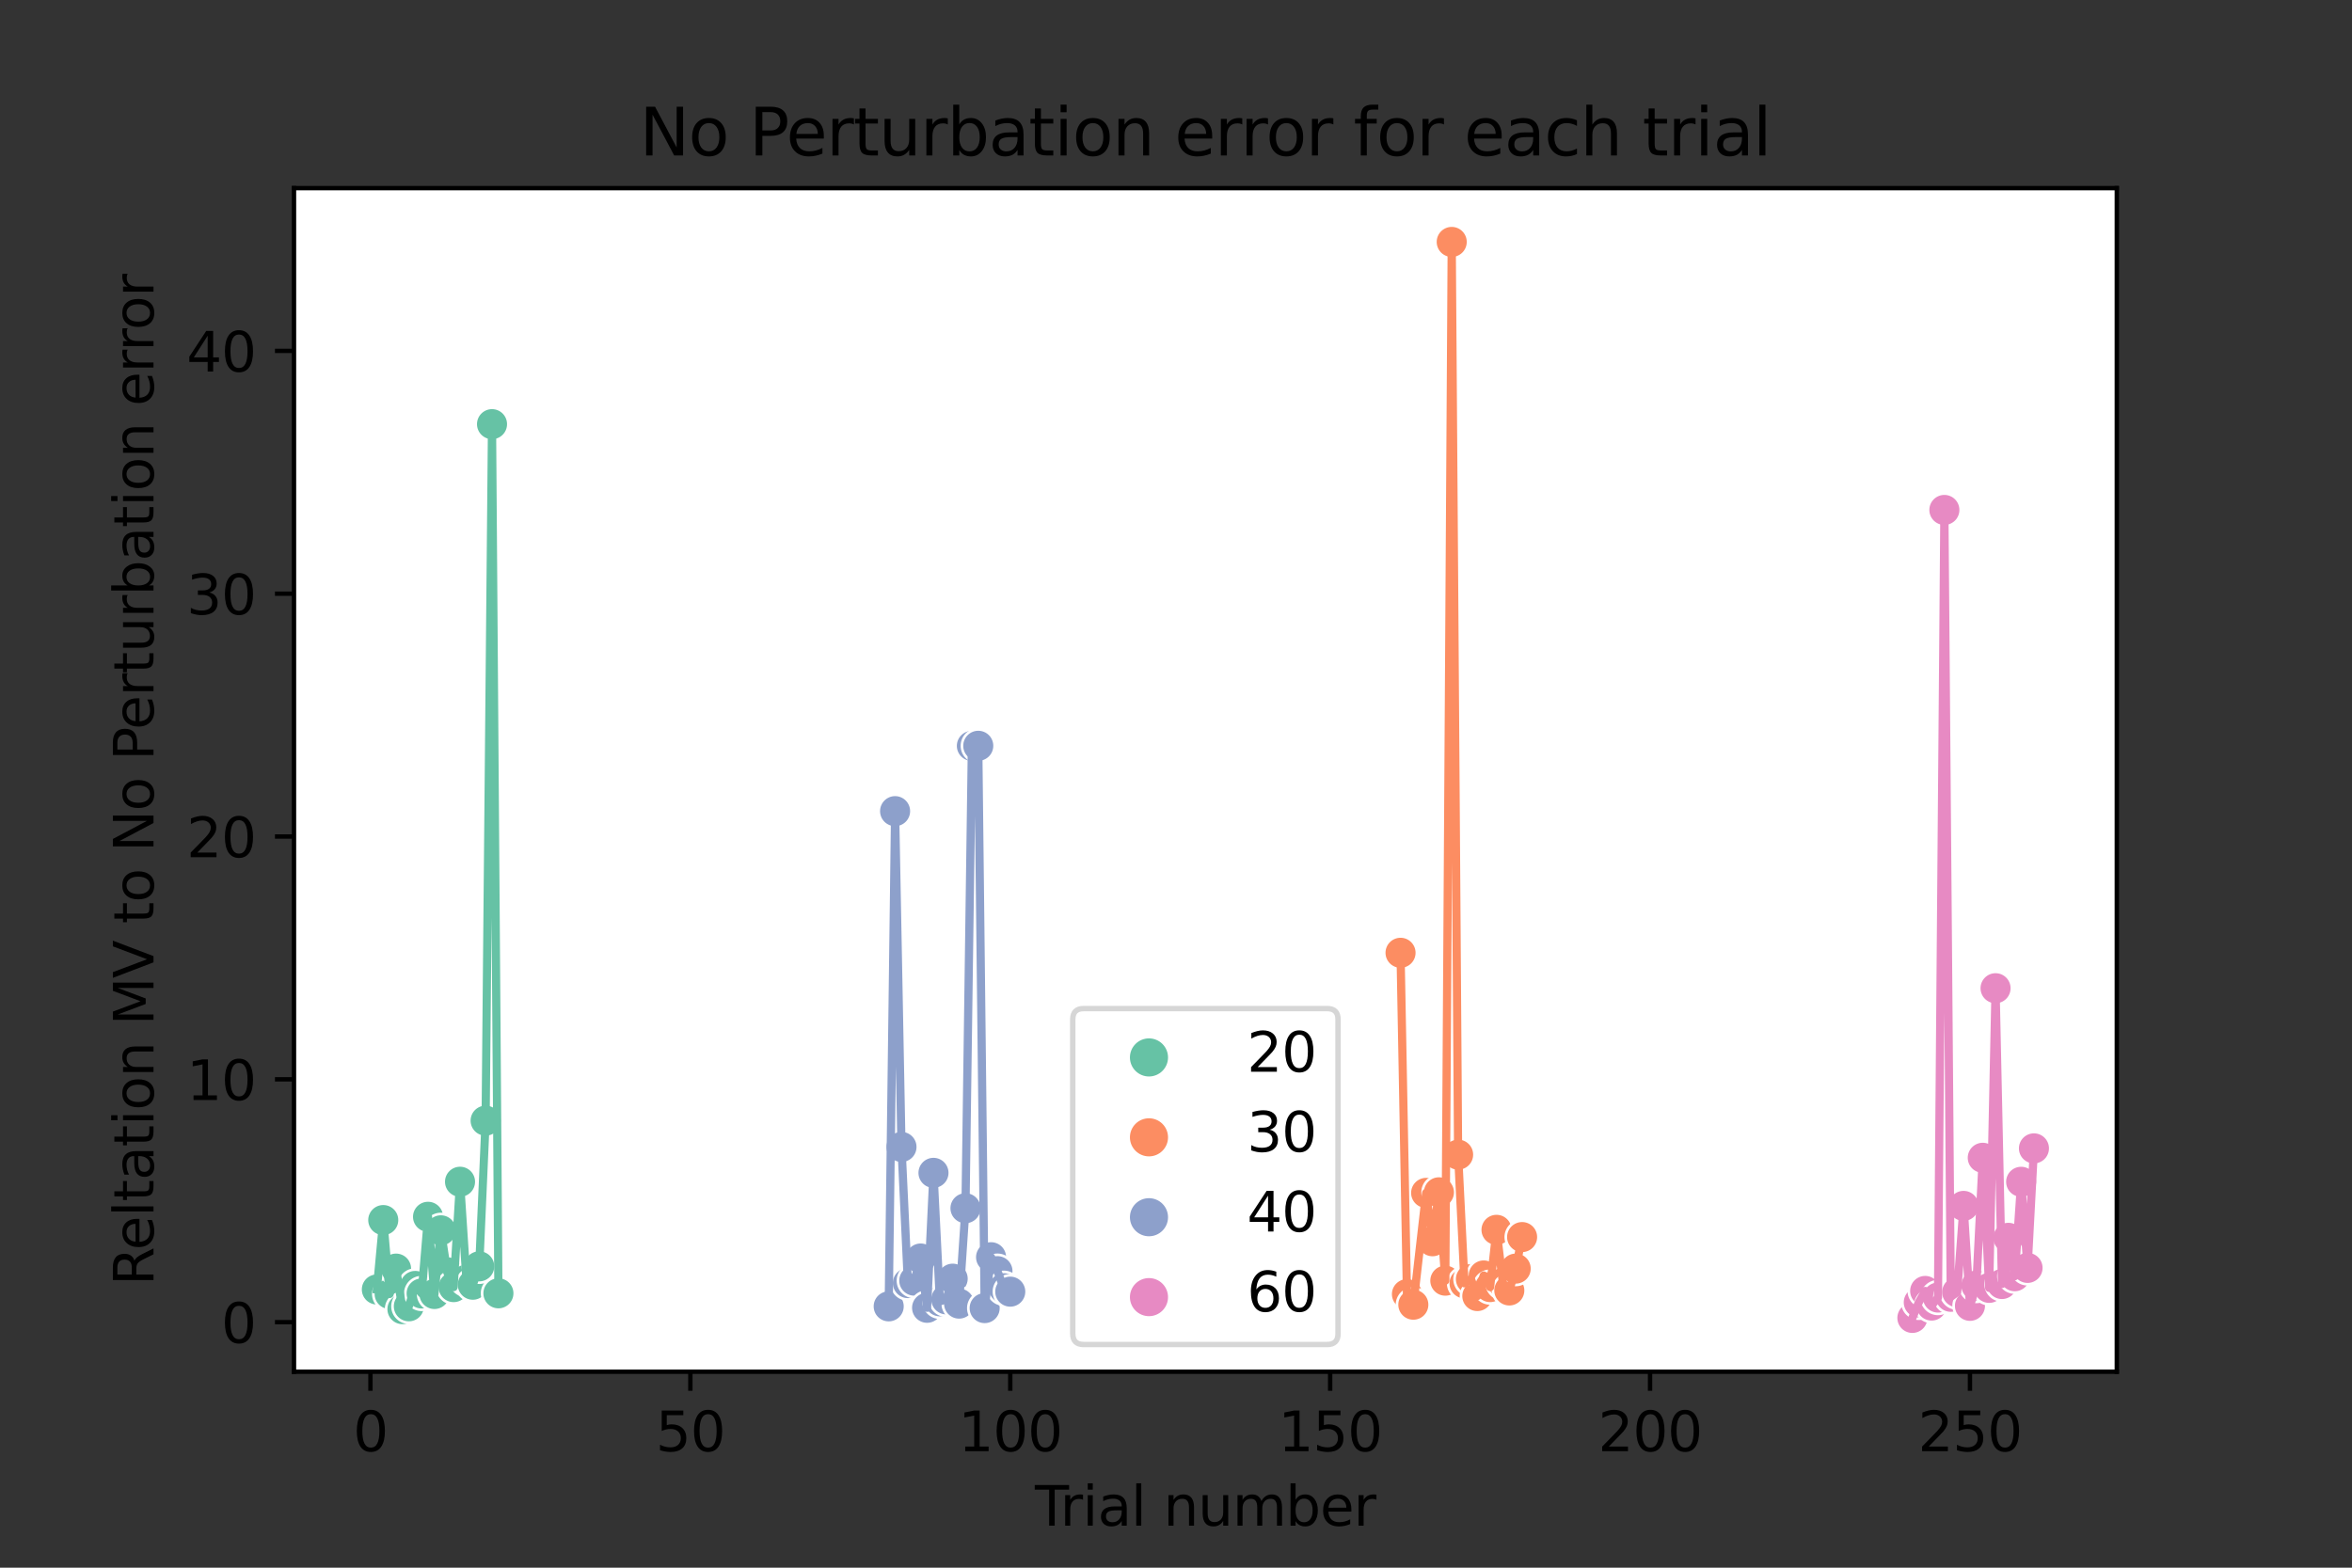 <?xml version="1.0" encoding="utf-8" standalone="no"?>
<!DOCTYPE svg PUBLIC "-//W3C//DTD SVG 1.1//EN"
  "http://www.w3.org/Graphics/SVG/1.1/DTD/svg11.dtd">
<svg xmlns:xlink="http://www.w3.org/1999/xlink" width="432pt" height="288pt" viewBox="0 0 432 288" xmlns="http://www.w3.org/2000/svg" version="1.1">
 <rect x="0" y="0" width="432" height="288" fill="#333333" stroke="none"/>
 <defs>
  <style type="text/css">*{stroke-linejoin: round; stroke-linecap: butt}</style>
 </defs>
 <g id="figure_1">
  <g id="patch_1">
   <path d="M 0 288 
L 432 288 
L 432 0 
L 0 0 
L 0 288 
z
" style="fill: none"/>
  </g>
  <g id="axes_1">
   <g id="patch_2">
    <path d="M 54 252 
L 388.8 252 
L 388.8 34.56 
L 54 34.56 
z
" style="fill: #ffffff"/>
   </g>
   <g id="PathCollection_1">
    <defs>
     <path id="C0_0_8c7f8f1b2d" d="M 0 3 
C 0.796 3 1.559 2.684 2.121 2.121 
C 2.684 1.559 3 0.796 3 -0 
C 3 -0.796 2.684 -1.559 2.121 -2.121 
C 1.559 -2.684 0.796 -3 0 -3 
C -0.796 -3 -1.559 -2.684 -2.121 -2.121 
C -2.684 -1.559 -3 -0.796 -3 0 
C -3 0.796 -2.684 1.559 -2.121 2.121 
C -1.559 2.684 -0.796 3 0 3 
z
"/>
    </defs>
    <g clip-path="url(#p24e9562b35)">
     <use xlink:href="#C0_0_8c7f8f1b2d" x="69.218" y="236.889" style="fill: #66c2a5; stroke: #ffffff; stroke-width: 0.48"/>
    </g>
    <g clip-path="url(#p24e9562b35)">
     <use xlink:href="#C0_0_8c7f8f1b2d" x="70.393" y="224.138" style="fill: #66c2a5; stroke: #ffffff; stroke-width: 0.48"/>
    </g>
    <g clip-path="url(#p24e9562b35)">
     <use xlink:href="#C0_0_8c7f8f1b2d" x="71.568" y="237.718" style="fill: #66c2a5; stroke: #ffffff; stroke-width: 0.48"/>
    </g>
    <g clip-path="url(#p24e9562b35)">
     <use xlink:href="#C0_0_8c7f8f1b2d" x="72.744" y="233.057" style="fill: #66c2a5; stroke: #ffffff; stroke-width: 0.48"/>
    </g>
    <g clip-path="url(#p24e9562b35)">
     <use xlink:href="#C0_0_8c7f8f1b2d" x="73.919" y="240.502" style="fill: #66c2a5; stroke: #ffffff; stroke-width: 0.48"/>
    </g>
    <g clip-path="url(#p24e9562b35)">
     <use xlink:href="#C0_0_8c7f8f1b2d" x="75.094" y="239.982" style="fill: #66c2a5; stroke: #ffffff; stroke-width: 0.48"/>
    </g>
    <g clip-path="url(#p24e9562b35)">
     <use xlink:href="#C0_0_8c7f8f1b2d" x="76.269" y="236.238" style="fill: #66c2a5; stroke: #ffffff; stroke-width: 0.48"/>
    </g>
    <g clip-path="url(#p24e9562b35)">
     <use xlink:href="#C0_0_8c7f8f1b2d" x="77.444" y="237.623" style="fill: #66c2a5; stroke: #ffffff; stroke-width: 0.48"/>
    </g>
    <g clip-path="url(#p24e9562b35)">
     <use xlink:href="#C0_0_8c7f8f1b2d" x="78.619" y="223.537" style="fill: #66c2a5; stroke: #ffffff; stroke-width: 0.48"/>
    </g>
    <g clip-path="url(#p24e9562b35)">
     <use xlink:href="#C0_0_8c7f8f1b2d" x="79.795" y="237.721" style="fill: #66c2a5; stroke: #ffffff; stroke-width: 0.48"/>
    </g>
    <g clip-path="url(#p24e9562b35)">
     <use xlink:href="#C0_0_8c7f8f1b2d" x="80.97" y="226.022" style="fill: #66c2a5; stroke: #ffffff; stroke-width: 0.48"/>
    </g>
    <g clip-path="url(#p24e9562b35)">
     <use xlink:href="#C0_0_8c7f8f1b2d" x="82.145" y="233.738" style="fill: #66c2a5; stroke: #ffffff; stroke-width: 0.48"/>
    </g>
    <g clip-path="url(#p24e9562b35)">
     <use xlink:href="#C0_0_8c7f8f1b2d" x="83.32" y="236.457" style="fill: #66c2a5; stroke: #ffffff; stroke-width: 0.48"/>
    </g>
    <g clip-path="url(#p24e9562b35)">
     <use xlink:href="#C0_0_8c7f8f1b2d" x="84.495" y="217.099" style="fill: #66c2a5; stroke: #ffffff; stroke-width: 0.48"/>
    </g>
    <g clip-path="url(#p24e9562b35)">
     <use xlink:href="#C0_0_8c7f8f1b2d" x="85.67" y="235.084" style="fill: #66c2a5; stroke: #ffffff; stroke-width: 0.48"/>
    </g>
    <g clip-path="url(#p24e9562b35)">
     <use xlink:href="#C0_0_8c7f8f1b2d" x="86.845" y="236.018" style="fill: #66c2a5; stroke: #ffffff; stroke-width: 0.48"/>
    </g>
    <g clip-path="url(#p24e9562b35)">
     <use xlink:href="#C0_0_8c7f8f1b2d" x="88.021" y="232.64" style="fill: #66c2a5; stroke: #ffffff; stroke-width: 0.48"/>
    </g>
    <g clip-path="url(#p24e9562b35)">
     <use xlink:href="#C0_0_8c7f8f1b2d" x="89.196" y="205.875" style="fill: #66c2a5; stroke: #ffffff; stroke-width: 0.48"/>
    </g>
    <g clip-path="url(#p24e9562b35)">
     <use xlink:href="#C0_0_8c7f8f1b2d" x="90.371" y="77.922" style="fill: #66c2a5; stroke: #ffffff; stroke-width: 0.48"/>
    </g>
    <g clip-path="url(#p24e9562b35)">
     <use xlink:href="#C0_0_8c7f8f1b2d" x="91.546" y="237.596" style="fill: #66c2a5; stroke: #ffffff; stroke-width: 0.48"/>
    </g>
    <g clip-path="url(#p24e9562b35)">
     <use xlink:href="#C0_0_8c7f8f1b2d" x="163.23" y="239.991" style="fill: #8da0cb; stroke: #ffffff; stroke-width: 0.48"/>
    </g>
    <g clip-path="url(#p24e9562b35)">
     <use xlink:href="#C0_0_8c7f8f1b2d" x="164.405" y="149.017" style="fill: #8da0cb; stroke: #ffffff; stroke-width: 0.48"/>
    </g>
    <g clip-path="url(#p24e9562b35)">
     <use xlink:href="#C0_0_8c7f8f1b2d" x="165.58" y="210.704" style="fill: #8da0cb; stroke: #ffffff; stroke-width: 0.48"/>
    </g>
    <g clip-path="url(#p24e9562b35)">
     <use xlink:href="#C0_0_8c7f8f1b2d" x="166.756" y="235.718" style="fill: #8da0cb; stroke: #ffffff; stroke-width: 0.48"/>
    </g>
    <g clip-path="url(#p24e9562b35)">
     <use xlink:href="#C0_0_8c7f8f1b2d" x="167.931" y="235.268" style="fill: #8da0cb; stroke: #ffffff; stroke-width: 0.48"/>
    </g>
    <g clip-path="url(#p24e9562b35)">
     <use xlink:href="#C0_0_8c7f8f1b2d" x="169.106" y="231.199" style="fill: #8da0cb; stroke: #ffffff; stroke-width: 0.48"/>
    </g>
    <g clip-path="url(#p24e9562b35)">
     <use xlink:href="#C0_0_8c7f8f1b2d" x="170.281" y="240.255" style="fill: #8da0cb; stroke: #ffffff; stroke-width: 0.48"/>
    </g>
    <g clip-path="url(#p24e9562b35)">
     <use xlink:href="#C0_0_8c7f8f1b2d" x="171.456" y="215.464" style="fill: #8da0cb; stroke: #ffffff; stroke-width: 0.48"/>
    </g>
    <g clip-path="url(#p24e9562b35)">
     <use xlink:href="#C0_0_8c7f8f1b2d" x="172.631" y="239.072" style="fill: #8da0cb; stroke: #ffffff; stroke-width: 0.48"/>
    </g>
    <g clip-path="url(#p24e9562b35)">
     <use xlink:href="#C0_0_8c7f8f1b2d" x="173.806" y="238.706" style="fill: #8da0cb; stroke: #ffffff; stroke-width: 0.48"/>
    </g>
    <g clip-path="url(#p24e9562b35)">
     <use xlink:href="#C0_0_8c7f8f1b2d" x="174.982" y="234.905" style="fill: #8da0cb; stroke: #ffffff; stroke-width: 0.48"/>
    </g>
    <g clip-path="url(#p24e9562b35)">
     <use xlink:href="#C0_0_8c7f8f1b2d" x="176.157" y="239.488" style="fill: #8da0cb; stroke: #ffffff; stroke-width: 0.48"/>
    </g>
    <g clip-path="url(#p24e9562b35)">
     <use xlink:href="#C0_0_8c7f8f1b2d" x="177.332" y="221.962" style="fill: #8da0cb; stroke: #ffffff; stroke-width: 0.48"/>
    </g>
    <g clip-path="url(#p24e9562b35)">
     <use xlink:href="#C0_0_8c7f8f1b2d" x="178.507" y="137.025" style="fill: #8da0cb; stroke: #ffffff; stroke-width: 0.48"/>
    </g>
    <g clip-path="url(#p24e9562b35)">
     <use xlink:href="#C0_0_8c7f8f1b2d" x="179.682" y="137.009" style="fill: #8da0cb; stroke: #ffffff; stroke-width: 0.48"/>
    </g>
    <g clip-path="url(#p24e9562b35)">
     <use xlink:href="#C0_0_8c7f8f1b2d" x="180.857" y="240.311" style="fill: #8da0cb; stroke: #ffffff; stroke-width: 0.48"/>
    </g>
    <g clip-path="url(#p24e9562b35)">
     <use xlink:href="#C0_0_8c7f8f1b2d" x="182.033" y="230.965" style="fill: #8da0cb; stroke: #ffffff; stroke-width: 0.48"/>
    </g>
    <g clip-path="url(#p24e9562b35)">
     <use xlink:href="#C0_0_8c7f8f1b2d" x="183.208" y="233.526" style="fill: #8da0cb; stroke: #ffffff; stroke-width: 0.48"/>
    </g>
    <g clip-path="url(#p24e9562b35)">
     <use xlink:href="#C0_0_8c7f8f1b2d" x="184.383" y="236.664" style="fill: #8da0cb; stroke: #ffffff; stroke-width: 0.48"/>
    </g>
    <g clip-path="url(#p24e9562b35)">
     <use xlink:href="#C0_0_8c7f8f1b2d" x="185.558" y="237.29" style="fill: #8da0cb; stroke: #ffffff; stroke-width: 0.48"/>
    </g>
    <g clip-path="url(#p24e9562b35)">
     <use xlink:href="#C0_0_8c7f8f1b2d" x="257.242" y="175.037" style="fill: #fc8d62; stroke: #ffffff; stroke-width: 0.48"/>
    </g>
    <g clip-path="url(#p24e9562b35)">
     <use xlink:href="#C0_0_8c7f8f1b2d" x="258.417" y="237.748" style="fill: #fc8d62; stroke: #ffffff; stroke-width: 0.48"/>
    </g>
    <g clip-path="url(#p24e9562b35)">
     <use xlink:href="#C0_0_8c7f8f1b2d" x="259.592" y="239.688" style="fill: #fc8d62; stroke: #ffffff; stroke-width: 0.48"/>
    </g>
    <g clip-path="url(#p24e9562b35)">
     <use xlink:href="#C0_0_8c7f8f1b2d" x="261.943" y="219.146" style="fill: #fc8d62; stroke: #ffffff; stroke-width: 0.48"/>
    </g>
    <g clip-path="url(#p24e9562b35)">
     <use xlink:href="#C0_0_8c7f8f1b2d" x="263.118" y="228.029" style="fill: #fc8d62; stroke: #ffffff; stroke-width: 0.48"/>
    </g>
    <g clip-path="url(#p24e9562b35)">
     <use xlink:href="#C0_0_8c7f8f1b2d" x="264.293" y="219.04" style="fill: #fc8d62; stroke: #ffffff; stroke-width: 0.48"/>
    </g>
    <g clip-path="url(#p24e9562b35)">
     <use xlink:href="#C0_0_8c7f8f1b2d" x="265.468" y="235.273" style="fill: #fc8d62; stroke: #ffffff; stroke-width: 0.48"/>
    </g>
    <g clip-path="url(#p24e9562b35)">
     <use xlink:href="#C0_0_8c7f8f1b2d" x="266.643" y="44.444" style="fill: #fc8d62; stroke: #ffffff; stroke-width: 0.48"/>
    </g>
    <g clip-path="url(#p24e9562b35)">
     <use xlink:href="#C0_0_8c7f8f1b2d" x="267.818" y="212.121" style="fill: #fc8d62; stroke: #ffffff; stroke-width: 0.48"/>
    </g>
    <g clip-path="url(#p24e9562b35)">
     <use xlink:href="#C0_0_8c7f8f1b2d" x="268.994" y="235.764" style="fill: #fc8d62; stroke: #ffffff; stroke-width: 0.48"/>
    </g>
    <g clip-path="url(#p24e9562b35)">
     <use xlink:href="#C0_0_8c7f8f1b2d" x="270.169" y="234.987" style="fill: #fc8d62; stroke: #ffffff; stroke-width: 0.48"/>
    </g>
    <g clip-path="url(#p24e9562b35)">
     <use xlink:href="#C0_0_8c7f8f1b2d" x="271.344" y="238.099" style="fill: #fc8d62; stroke: #ffffff; stroke-width: 0.48"/>
    </g>
    <g clip-path="url(#p24e9562b35)">
     <use xlink:href="#C0_0_8c7f8f1b2d" x="272.519" y="234.316" style="fill: #fc8d62; stroke: #ffffff; stroke-width: 0.48"/>
    </g>
    <g clip-path="url(#p24e9562b35)">
     <use xlink:href="#C0_0_8c7f8f1b2d" x="273.694" y="236.452" style="fill: #fc8d62; stroke: #ffffff; stroke-width: 0.48"/>
    </g>
    <g clip-path="url(#p24e9562b35)">
     <use xlink:href="#C0_0_8c7f8f1b2d" x="274.869" y="225.933" style="fill: #fc8d62; stroke: #ffffff; stroke-width: 0.48"/>
    </g>
    <g clip-path="url(#p24e9562b35)">
     <use xlink:href="#C0_0_8c7f8f1b2d" x="276.044" y="235.692" style="fill: #fc8d62; stroke: #ffffff; stroke-width: 0.48"/>
    </g>
    <g clip-path="url(#p24e9562b35)">
     <use xlink:href="#C0_0_8c7f8f1b2d" x="277.22" y="237.072" style="fill: #fc8d62; stroke: #ffffff; stroke-width: 0.48"/>
    </g>
    <g clip-path="url(#p24e9562b35)">
     <use xlink:href="#C0_0_8c7f8f1b2d" x="278.395" y="233.058" style="fill: #fc8d62; stroke: #ffffff; stroke-width: 0.48"/>
    </g>
    <g clip-path="url(#p24e9562b35)">
     <use xlink:href="#C0_0_8c7f8f1b2d" x="279.57" y="227.262" style="fill: #fc8d62; stroke: #ffffff; stroke-width: 0.48"/>
    </g>
    <g clip-path="url(#p24e9562b35)">
     <use xlink:href="#C0_0_8c7f8f1b2d" x="351.254" y="242.116" style="fill: #e78ac3; stroke: #ffffff; stroke-width: 0.48"/>
    </g>
    <g clip-path="url(#p24e9562b35)">
     <use xlink:href="#C0_0_8c7f8f1b2d" x="352.429" y="239.261" style="fill: #e78ac3; stroke: #ffffff; stroke-width: 0.48"/>
    </g>
    <g clip-path="url(#p24e9562b35)">
     <use xlink:href="#C0_0_8c7f8f1b2d" x="353.604" y="237.159" style="fill: #e78ac3; stroke: #ffffff; stroke-width: 0.48"/>
    </g>
    <g clip-path="url(#p24e9562b35)">
     <use xlink:href="#C0_0_8c7f8f1b2d" x="354.779" y="239.847" style="fill: #e78ac3; stroke: #ffffff; stroke-width: 0.48"/>
    </g>
    <g clip-path="url(#p24e9562b35)">
     <use xlink:href="#C0_0_8c7f8f1b2d" x="355.955" y="238.375" style="fill: #e78ac3; stroke: #ffffff; stroke-width: 0.48"/>
    </g>
    <g clip-path="url(#p24e9562b35)">
     <use xlink:href="#C0_0_8c7f8f1b2d" x="357.13" y="93.681" style="fill: #e78ac3; stroke: #ffffff; stroke-width: 0.48"/>
    </g>
    <g clip-path="url(#p24e9562b35)">
     <use xlink:href="#C0_0_8c7f8f1b2d" x="358.305" y="238.237" style="fill: #e78ac3; stroke: #ffffff; stroke-width: 0.48"/>
    </g>
    <g clip-path="url(#p24e9562b35)">
     <use xlink:href="#C0_0_8c7f8f1b2d" x="359.48" y="237.391" style="fill: #e78ac3; stroke: #ffffff; stroke-width: 0.48"/>
    </g>
    <g clip-path="url(#p24e9562b35)">
     <use xlink:href="#C0_0_8c7f8f1b2d" x="360.655" y="221.535" style="fill: #e78ac3; stroke: #ffffff; stroke-width: 0.48"/>
    </g>
    <g clip-path="url(#p24e9562b35)">
     <use xlink:href="#C0_0_8c7f8f1b2d" x="361.83" y="239.896" style="fill: #e78ac3; stroke: #ffffff; stroke-width: 0.48"/>
    </g>
    <g clip-path="url(#p24e9562b35)">
     <use xlink:href="#C0_0_8c7f8f1b2d" x="363.005" y="236.172" style="fill: #e78ac3; stroke: #ffffff; stroke-width: 0.48"/>
    </g>
    <g clip-path="url(#p24e9562b35)">
     <use xlink:href="#C0_0_8c7f8f1b2d" x="364.181" y="212.697" style="fill: #e78ac3; stroke: #ffffff; stroke-width: 0.48"/>
    </g>
    <g clip-path="url(#p24e9562b35)">
     <use xlink:href="#C0_0_8c7f8f1b2d" x="365.356" y="236.596" style="fill: #e78ac3; stroke: #ffffff; stroke-width: 0.48"/>
    </g>
    <g clip-path="url(#p24e9562b35)">
     <use xlink:href="#C0_0_8c7f8f1b2d" x="366.531" y="181.547" style="fill: #e78ac3; stroke: #ffffff; stroke-width: 0.48"/>
    </g>
    <g clip-path="url(#p24e9562b35)">
     <use xlink:href="#C0_0_8c7f8f1b2d" x="367.706" y="235.889" style="fill: #e78ac3; stroke: #ffffff; stroke-width: 0.48"/>
    </g>
    <g clip-path="url(#p24e9562b35)">
     <use xlink:href="#C0_0_8c7f8f1b2d" x="368.881" y="227.401" style="fill: #e78ac3; stroke: #ffffff; stroke-width: 0.48"/>
    </g>
    <g clip-path="url(#p24e9562b35)">
     <use xlink:href="#C0_0_8c7f8f1b2d" x="370.056" y="234.457" style="fill: #e78ac3; stroke: #ffffff; stroke-width: 0.48"/>
    </g>
    <g clip-path="url(#p24e9562b35)">
     <use xlink:href="#C0_0_8c7f8f1b2d" x="371.232" y="217.107" style="fill: #e78ac3; stroke: #ffffff; stroke-width: 0.48"/>
    </g>
    <g clip-path="url(#p24e9562b35)">
     <use xlink:href="#C0_0_8c7f8f1b2d" x="372.407" y="232.926" style="fill: #e78ac3; stroke: #ffffff; stroke-width: 0.48"/>
    </g>
    <g clip-path="url(#p24e9562b35)">
     <use xlink:href="#C0_0_8c7f8f1b2d" x="373.582" y="210.967" style="fill: #e78ac3; stroke: #ffffff; stroke-width: 0.48"/>
    </g>
   </g>
   <g id="PathCollection_2"/>
   <g id="PathCollection_3"/>
   <g id="PathCollection_4"/>
   <g id="PathCollection_5"/>
   <g id="matplotlib.axis_1">
    <g id="xtick_1">
     <g id="line2d_1">
      <defs>
       <path id="m05e54ea1a6" d="M 0 0 
L 0 3.5 
" style="stroke: #000000; stroke-width: 0.8"/>
      </defs>
      <g>
       <use xlink:href="#m05e54ea1a6" x="68.043" y="252" style="stroke: #000000; stroke-width: 0.8"/>
      </g>
     </g>
     <g id="text_1">
      <!-- 0 -->
      <g transform="translate(64.862 266.598)scale(0.1 -0.1)">
       <defs>
        <path id="DejaVuSans-30" d="M 2034 4250 
Q 1547 4250 1301 3770 
Q 1056 3291 1056 2328 
Q 1056 1369 1301 889 
Q 1547 409 2034 409 
Q 2525 409 2770 889 
Q 3016 1369 3016 2328 
Q 3016 3291 2770 3770 
Q 2525 4250 2034 4250 
z
M 2034 4750 
Q 2819 4750 3233 4129 
Q 3647 3509 3647 2328 
Q 3647 1150 3233 529 
Q 2819 -91 2034 -91 
Q 1250 -91 836 529 
Q 422 1150 422 2328 
Q 422 3509 836 4129 
Q 1250 4750 2034 4750 
z
" transform="scale(0.016)"/>
       </defs>
       <use xlink:href="#DejaVuSans-30"/>
      </g>
     </g>
    </g>
    <g id="xtick_2">
     <g id="line2d_2">
      <g>
       <use xlink:href="#m05e54ea1a6" x="126.8" y="252" style="stroke: #000000; stroke-width: 0.8"/>
      </g>
     </g>
     <g id="text_2">
      <!-- 50 -->
      <g transform="translate(120.438 266.598)scale(0.1 -0.1)">
       <defs>
        <path id="DejaVuSans-35" d="M 691 4666 
L 3169 4666 
L 3169 4134 
L 1269 4134 
L 1269 2991 
Q 1406 3038 1543 3061 
Q 1681 3084 1819 3084 
Q 2600 3084 3056 2656 
Q 3513 2228 3513 1497 
Q 3513 744 3044 326 
Q 2575 -91 1722 -91 
Q 1428 -91 1123 -41 
Q 819 9 494 109 
L 494 744 
Q 775 591 1075 516 
Q 1375 441 1709 441 
Q 2250 441 2565 725 
Q 2881 1009 2881 1497 
Q 2881 1984 2565 2268 
Q 2250 2553 1709 2553 
Q 1456 2553 1204 2497 
Q 953 2441 691 2322 
L 691 4666 
z
" transform="scale(0.016)"/>
       </defs>
       <use xlink:href="#DejaVuSans-35"/>
       <use xlink:href="#DejaVuSans-30" x="63.623"/>
      </g>
     </g>
    </g>
    <g id="xtick_3">
     <g id="line2d_3">
      <g>
       <use xlink:href="#m05e54ea1a6" x="185.558" y="252" style="stroke: #000000; stroke-width: 0.8"/>
      </g>
     </g>
     <g id="text_3">
      <!-- 100 -->
      <g transform="translate(176.014 266.598)scale(0.1 -0.1)">
       <defs>
        <path id="DejaVuSans-31" d="M 794 531 
L 1825 531 
L 1825 4091 
L 703 3866 
L 703 4441 
L 1819 4666 
L 2450 4666 
L 2450 531 
L 3481 531 
L 3481 0 
L 794 0 
L 794 531 
z
" transform="scale(0.016)"/>
       </defs>
       <use xlink:href="#DejaVuSans-31"/>
       <use xlink:href="#DejaVuSans-30" x="63.623"/>
       <use xlink:href="#DejaVuSans-30" x="127.246"/>
      </g>
     </g>
    </g>
    <g id="xtick_4">
     <g id="line2d_4">
      <g>
       <use xlink:href="#m05e54ea1a6" x="244.315" y="252" style="stroke: #000000; stroke-width: 0.8"/>
      </g>
     </g>
     <g id="text_4">
      <!-- 150 -->
      <g transform="translate(234.772 266.598)scale(0.1 -0.1)">
       <use xlink:href="#DejaVuSans-31"/>
       <use xlink:href="#DejaVuSans-35" x="63.623"/>
       <use xlink:href="#DejaVuSans-30" x="127.246"/>
      </g>
     </g>
    </g>
    <g id="xtick_5">
     <g id="line2d_5">
      <g>
       <use xlink:href="#m05e54ea1a6" x="303.073" y="252" style="stroke: #000000; stroke-width: 0.8"/>
      </g>
     </g>
     <g id="text_5">
      <!-- 200 -->
      <g transform="translate(293.529 266.598)scale(0.1 -0.1)">
       <defs>
        <path id="DejaVuSans-32" d="M 1228 531 
L 3431 531 
L 3431 0 
L 469 0 
L 469 531 
Q 828 903 1448 1529 
Q 2069 2156 2228 2338 
Q 2531 2678 2651 2914 
Q 2772 3150 2772 3378 
Q 2772 3750 2511 3984 
Q 2250 4219 1831 4219 
Q 1534 4219 1204 4116 
Q 875 4013 500 3803 
L 500 4441 
Q 881 4594 1212 4672 
Q 1544 4750 1819 4750 
Q 2544 4750 2975 4387 
Q 3406 4025 3406 3419 
Q 3406 3131 3298 2873 
Q 3191 2616 2906 2266 
Q 2828 2175 2409 1742 
Q 1991 1309 1228 531 
z
" transform="scale(0.016)"/>
       </defs>
       <use xlink:href="#DejaVuSans-32"/>
       <use xlink:href="#DejaVuSans-30" x="63.623"/>
       <use xlink:href="#DejaVuSans-30" x="127.246"/>
      </g>
     </g>
    </g>
    <g id="xtick_6">
     <g id="line2d_6">
      <g>
       <use xlink:href="#m05e54ea1a6" x="361.83" y="252" style="stroke: #000000; stroke-width: 0.8"/>
      </g>
     </g>
     <g id="text_6">
      <!-- 250 -->
      <g transform="translate(352.287 266.598)scale(0.1 -0.1)">
       <use xlink:href="#DejaVuSans-32"/>
       <use xlink:href="#DejaVuSans-35" x="63.623"/>
       <use xlink:href="#DejaVuSans-30" x="127.246"/>
      </g>
     </g>
    </g>
    <g id="text_7">
     <!-- Trial number -->
     <g transform="translate(190.083 280.277)scale(0.1 -0.1)">
      <defs>
       <path id="DejaVuSans-54" d="M -19 4666 
L 3928 4666 
L 3928 4134 
L 2272 4134 
L 2272 0 
L 1638 0 
L 1638 4134 
L -19 4134 
L -19 4666 
z
" transform="scale(0.016)"/>
       <path id="DejaVuSans-72" d="M 2631 2963 
Q 2534 3019 2420 3045 
Q 2306 3072 2169 3072 
Q 1681 3072 1420 2755 
Q 1159 2438 1159 1844 
L 1159 0 
L 581 0 
L 581 3500 
L 1159 3500 
L 1159 2956 
Q 1341 3275 1631 3429 
Q 1922 3584 2338 3584 
Q 2397 3584 2469 3576 
Q 2541 3569 2628 3553 
L 2631 2963 
z
" transform="scale(0.016)"/>
       <path id="DejaVuSans-69" d="M 603 3500 
L 1178 3500 
L 1178 0 
L 603 0 
L 603 3500 
z
M 603 4863 
L 1178 4863 
L 1178 4134 
L 603 4134 
L 603 4863 
z
" transform="scale(0.016)"/>
       <path id="DejaVuSans-61" d="M 2194 1759 
Q 1497 1759 1228 1600 
Q 959 1441 959 1056 
Q 959 750 1161 570 
Q 1363 391 1709 391 
Q 2188 391 2477 730 
Q 2766 1069 2766 1631 
L 2766 1759 
L 2194 1759 
z
M 3341 1997 
L 3341 0 
L 2766 0 
L 2766 531 
Q 2569 213 2275 61 
Q 1981 -91 1556 -91 
Q 1019 -91 701 211 
Q 384 513 384 1019 
Q 384 1609 779 1909 
Q 1175 2209 1959 2209 
L 2766 2209 
L 2766 2266 
Q 2766 2663 2505 2880 
Q 2244 3097 1772 3097 
Q 1472 3097 1187 3025 
Q 903 2953 641 2809 
L 641 3341 
Q 956 3463 1253 3523 
Q 1550 3584 1831 3584 
Q 2591 3584 2966 3190 
Q 3341 2797 3341 1997 
z
" transform="scale(0.016)"/>
       <path id="DejaVuSans-6c" d="M 603 4863 
L 1178 4863 
L 1178 0 
L 603 0 
L 603 4863 
z
" transform="scale(0.016)"/>
       <path id="DejaVuSans-20" transform="scale(0.016)"/>
       <path id="DejaVuSans-6e" d="M 3513 2113 
L 3513 0 
L 2938 0 
L 2938 2094 
Q 2938 2591 2744 2837 
Q 2550 3084 2163 3084 
Q 1697 3084 1428 2787 
Q 1159 2491 1159 1978 
L 1159 0 
L 581 0 
L 581 3500 
L 1159 3500 
L 1159 2956 
Q 1366 3272 1645 3428 
Q 1925 3584 2291 3584 
Q 2894 3584 3203 3211 
Q 3513 2838 3513 2113 
z
" transform="scale(0.016)"/>
       <path id="DejaVuSans-75" d="M 544 1381 
L 544 3500 
L 1119 3500 
L 1119 1403 
Q 1119 906 1312 657 
Q 1506 409 1894 409 
Q 2359 409 2629 706 
Q 2900 1003 2900 1516 
L 2900 3500 
L 3475 3500 
L 3475 0 
L 2900 0 
L 2900 538 
Q 2691 219 2414 64 
Q 2138 -91 1772 -91 
Q 1169 -91 856 284 
Q 544 659 544 1381 
z
M 1991 3584 
L 1991 3584 
z
" transform="scale(0.016)"/>
       <path id="DejaVuSans-6d" d="M 3328 2828 
Q 3544 3216 3844 3400 
Q 4144 3584 4550 3584 
Q 5097 3584 5394 3201 
Q 5691 2819 5691 2113 
L 5691 0 
L 5113 0 
L 5113 2094 
Q 5113 2597 4934 2840 
Q 4756 3084 4391 3084 
Q 3944 3084 3684 2787 
Q 3425 2491 3425 1978 
L 3425 0 
L 2847 0 
L 2847 2094 
Q 2847 2600 2669 2842 
Q 2491 3084 2119 3084 
Q 1678 3084 1418 2786 
Q 1159 2488 1159 1978 
L 1159 0 
L 581 0 
L 581 3500 
L 1159 3500 
L 1159 2956 
Q 1356 3278 1631 3431 
Q 1906 3584 2284 3584 
Q 2666 3584 2933 3390 
Q 3200 3197 3328 2828 
z
" transform="scale(0.016)"/>
       <path id="DejaVuSans-62" d="M 3116 1747 
Q 3116 2381 2855 2742 
Q 2594 3103 2138 3103 
Q 1681 3103 1420 2742 
Q 1159 2381 1159 1747 
Q 1159 1113 1420 752 
Q 1681 391 2138 391 
Q 2594 391 2855 752 
Q 3116 1113 3116 1747 
z
M 1159 2969 
Q 1341 3281 1617 3432 
Q 1894 3584 2278 3584 
Q 2916 3584 3314 3078 
Q 3713 2572 3713 1747 
Q 3713 922 3314 415 
Q 2916 -91 2278 -91 
Q 1894 -91 1617 61 
Q 1341 213 1159 525 
L 1159 0 
L 581 0 
L 581 4863 
L 1159 4863 
L 1159 2969 
z
" transform="scale(0.016)"/>
       <path id="DejaVuSans-65" d="M 3597 1894 
L 3597 1613 
L 953 1613 
Q 991 1019 1311 708 
Q 1631 397 2203 397 
Q 2534 397 2845 478 
Q 3156 559 3463 722 
L 3463 178 
Q 3153 47 2828 -22 
Q 2503 -91 2169 -91 
Q 1331 -91 842 396 
Q 353 884 353 1716 
Q 353 2575 817 3079 
Q 1281 3584 2069 3584 
Q 2775 3584 3186 3129 
Q 3597 2675 3597 1894 
z
M 3022 2063 
Q 3016 2534 2758 2815 
Q 2500 3097 2075 3097 
Q 1594 3097 1305 2825 
Q 1016 2553 972 2059 
L 3022 2063 
z
" transform="scale(0.016)"/>
      </defs>
      <use xlink:href="#DejaVuSans-54"/>
      <use xlink:href="#DejaVuSans-72" x="46.334"/>
      <use xlink:href="#DejaVuSans-69" x="87.447"/>
      <use xlink:href="#DejaVuSans-61" x="115.23"/>
      <use xlink:href="#DejaVuSans-6c" x="176.51"/>
      <use xlink:href="#DejaVuSans-20" x="204.293"/>
      <use xlink:href="#DejaVuSans-6e" x="236.08"/>
      <use xlink:href="#DejaVuSans-75" x="299.459"/>
      <use xlink:href="#DejaVuSans-6d" x="362.838"/>
      <use xlink:href="#DejaVuSans-62" x="460.25"/>
      <use xlink:href="#DejaVuSans-65" x="523.727"/>
      <use xlink:href="#DejaVuSans-72" x="585.25"/>
     </g>
    </g>
   </g>
   <g id="matplotlib.axis_2">
    <g id="ytick_1">
     <g id="line2d_7">
      <defs>
       <path id="m600102591f" d="M 0 0 
L -3.5 0 
" style="stroke: #000000; stroke-width: 0.8"/>
      </defs>
      <g>
       <use xlink:href="#m600102591f" x="54" y="242.893" style="stroke: #000000; stroke-width: 0.8"/>
      </g>
     </g>
     <g id="text_8">
      <!-- 0 -->
      <g transform="translate(40.638 246.692)scale(0.1 -0.1)">
       <use xlink:href="#DejaVuSans-30"/>
      </g>
     </g>
    </g>
    <g id="ytick_2">
     <g id="line2d_8">
      <g>
       <use xlink:href="#m600102591f" x="54" y="198.284" style="stroke: #000000; stroke-width: 0.8"/>
      </g>
     </g>
     <g id="text_9">
      <!-- 10 -->
      <g transform="translate(34.275 202.083)scale(0.1 -0.1)">
       <use xlink:href="#DejaVuSans-31"/>
       <use xlink:href="#DejaVuSans-30" x="63.623"/>
      </g>
     </g>
    </g>
    <g id="ytick_3">
     <g id="line2d_9">
      <g>
       <use xlink:href="#m600102591f" x="54" y="153.675" style="stroke: #000000; stroke-width: 0.8"/>
      </g>
     </g>
     <g id="text_10">
      <!-- 20 -->
      <g transform="translate(34.275 157.475)scale(0.1 -0.1)">
       <use xlink:href="#DejaVuSans-32"/>
       <use xlink:href="#DejaVuSans-30" x="63.623"/>
      </g>
     </g>
    </g>
    <g id="ytick_4">
     <g id="line2d_10">
      <g>
       <use xlink:href="#m600102591f" x="54" y="109.067" style="stroke: #000000; stroke-width: 0.8"/>
      </g>
     </g>
     <g id="text_11">
      <!-- 30 -->
      <g transform="translate(34.275 112.866)scale(0.1 -0.1)">
       <defs>
        <path id="DejaVuSans-33" d="M 2597 2516 
Q 3050 2419 3304 2112 
Q 3559 1806 3559 1356 
Q 3559 666 3084 287 
Q 2609 -91 1734 -91 
Q 1441 -91 1130 -33 
Q 819 25 488 141 
L 488 750 
Q 750 597 1062 519 
Q 1375 441 1716 441 
Q 2309 441 2620 675 
Q 2931 909 2931 1356 
Q 2931 1769 2642 2001 
Q 2353 2234 1838 2234 
L 1294 2234 
L 1294 2753 
L 1863 2753 
Q 2328 2753 2575 2939 
Q 2822 3125 2822 3475 
Q 2822 3834 2567 4026 
Q 2313 4219 1838 4219 
Q 1578 4219 1281 4162 
Q 984 4106 628 3988 
L 628 4550 
Q 988 4650 1302 4700 
Q 1616 4750 1894 4750 
Q 2613 4750 3031 4423 
Q 3450 4097 3450 3541 
Q 3450 3153 3228 2886 
Q 3006 2619 2597 2516 
z
" transform="scale(0.016)"/>
       </defs>
       <use xlink:href="#DejaVuSans-33"/>
       <use xlink:href="#DejaVuSans-30" x="63.623"/>
      </g>
     </g>
    </g>
    <g id="ytick_5">
     <g id="line2d_11">
      <g>
       <use xlink:href="#m600102591f" x="54" y="64.458" style="stroke: #000000; stroke-width: 0.8"/>
      </g>
     </g>
     <g id="text_12">
      <!-- 40 -->
      <g transform="translate(34.275 68.258)scale(0.1 -0.1)">
       <defs>
        <path id="DejaVuSans-34" d="M 2419 4116 
L 825 1625 
L 2419 1625 
L 2419 4116 
z
M 2253 4666 
L 3047 4666 
L 3047 1625 
L 3713 1625 
L 3713 1100 
L 3047 1100 
L 3047 0 
L 2419 0 
L 2419 1100 
L 313 1100 
L 313 1709 
L 2253 4666 
z
" transform="scale(0.016)"/>
       </defs>
       <use xlink:href="#DejaVuSans-34"/>
       <use xlink:href="#DejaVuSans-30" x="63.623"/>
      </g>
     </g>
    </g>
    <g id="text_13">
     <!-- Reltation MV to No Perturbation error -->
     <g transform="translate(28.195 236.164)rotate(-90)scale(0.1 -0.1)">
      <defs>
       <path id="DejaVuSans-52" d="M 2841 2188 
Q 3044 2119 3236 1894 
Q 3428 1669 3622 1275 
L 4263 0 
L 3584 0 
L 2988 1197 
Q 2756 1666 2539 1819 
Q 2322 1972 1947 1972 
L 1259 1972 
L 1259 0 
L 628 0 
L 628 4666 
L 2053 4666 
Q 2853 4666 3247 4331 
Q 3641 3997 3641 3322 
Q 3641 2881 3436 2590 
Q 3231 2300 2841 2188 
z
M 1259 4147 
L 1259 2491 
L 2053 2491 
Q 2509 2491 2742 2702 
Q 2975 2913 2975 3322 
Q 2975 3731 2742 3939 
Q 2509 4147 2053 4147 
L 1259 4147 
z
" transform="scale(0.016)"/>
       <path id="DejaVuSans-74" d="M 1172 4494 
L 1172 3500 
L 2356 3500 
L 2356 3053 
L 1172 3053 
L 1172 1153 
Q 1172 725 1289 603 
Q 1406 481 1766 481 
L 2356 481 
L 2356 0 
L 1766 0 
Q 1100 0 847 248 
Q 594 497 594 1153 
L 594 3053 
L 172 3053 
L 172 3500 
L 594 3500 
L 594 4494 
L 1172 4494 
z
" transform="scale(0.016)"/>
       <path id="DejaVuSans-6f" d="M 1959 3097 
Q 1497 3097 1228 2736 
Q 959 2375 959 1747 
Q 959 1119 1226 758 
Q 1494 397 1959 397 
Q 2419 397 2687 759 
Q 2956 1122 2956 1747 
Q 2956 2369 2687 2733 
Q 2419 3097 1959 3097 
z
M 1959 3584 
Q 2709 3584 3137 3096 
Q 3566 2609 3566 1747 
Q 3566 888 3137 398 
Q 2709 -91 1959 -91 
Q 1206 -91 779 398 
Q 353 888 353 1747 
Q 353 2609 779 3096 
Q 1206 3584 1959 3584 
z
" transform="scale(0.016)"/>
       <path id="DejaVuSans-4d" d="M 628 4666 
L 1569 4666 
L 2759 1491 
L 3956 4666 
L 4897 4666 
L 4897 0 
L 4281 0 
L 4281 4097 
L 3078 897 
L 2444 897 
L 1241 4097 
L 1241 0 
L 628 0 
L 628 4666 
z
" transform="scale(0.016)"/>
       <path id="DejaVuSans-56" d="M 1831 0 
L 50 4666 
L 709 4666 
L 2188 738 
L 3669 4666 
L 4325 4666 
L 2547 0 
L 1831 0 
z
" transform="scale(0.016)"/>
       <path id="DejaVuSans-4e" d="M 628 4666 
L 1478 4666 
L 3547 763 
L 3547 4666 
L 4159 4666 
L 4159 0 
L 3309 0 
L 1241 3903 
L 1241 0 
L 628 0 
L 628 4666 
z
" transform="scale(0.016)"/>
       <path id="DejaVuSans-50" d="M 1259 4147 
L 1259 2394 
L 2053 2394 
Q 2494 2394 2734 2622 
Q 2975 2850 2975 3272 
Q 2975 3691 2734 3919 
Q 2494 4147 2053 4147 
L 1259 4147 
z
M 628 4666 
L 2053 4666 
Q 2838 4666 3239 4311 
Q 3641 3956 3641 3272 
Q 3641 2581 3239 2228 
Q 2838 1875 2053 1875 
L 1259 1875 
L 1259 0 
L 628 0 
L 628 4666 
z
" transform="scale(0.016)"/>
      </defs>
      <use xlink:href="#DejaVuSans-52"/>
      <use xlink:href="#DejaVuSans-65" x="64.982"/>
      <use xlink:href="#DejaVuSans-6c" x="126.506"/>
      <use xlink:href="#DejaVuSans-74" x="154.289"/>
      <use xlink:href="#DejaVuSans-61" x="193.498"/>
      <use xlink:href="#DejaVuSans-74" x="254.777"/>
      <use xlink:href="#DejaVuSans-69" x="293.986"/>
      <use xlink:href="#DejaVuSans-6f" x="321.77"/>
      <use xlink:href="#DejaVuSans-6e" x="382.951"/>
      <use xlink:href="#DejaVuSans-20" x="446.33"/>
      <use xlink:href="#DejaVuSans-4d" x="478.117"/>
      <use xlink:href="#DejaVuSans-56" x="564.396"/>
      <use xlink:href="#DejaVuSans-20" x="632.805"/>
      <use xlink:href="#DejaVuSans-74" x="664.592"/>
      <use xlink:href="#DejaVuSans-6f" x="703.801"/>
      <use xlink:href="#DejaVuSans-20" x="764.982"/>
      <use xlink:href="#DejaVuSans-4e" x="796.77"/>
      <use xlink:href="#DejaVuSans-6f" x="871.574"/>
      <use xlink:href="#DejaVuSans-20" x="932.756"/>
      <use xlink:href="#DejaVuSans-50" x="964.543"/>
      <use xlink:href="#DejaVuSans-65" x="1021.221"/>
      <use xlink:href="#DejaVuSans-72" x="1082.744"/>
      <use xlink:href="#DejaVuSans-74" x="1123.857"/>
      <use xlink:href="#DejaVuSans-75" x="1163.066"/>
      <use xlink:href="#DejaVuSans-72" x="1226.445"/>
      <use xlink:href="#DejaVuSans-62" x="1267.559"/>
      <use xlink:href="#DejaVuSans-61" x="1331.035"/>
      <use xlink:href="#DejaVuSans-74" x="1392.314"/>
      <use xlink:href="#DejaVuSans-69" x="1431.523"/>
      <use xlink:href="#DejaVuSans-6f" x="1459.307"/>
      <use xlink:href="#DejaVuSans-6e" x="1520.488"/>
      <use xlink:href="#DejaVuSans-20" x="1583.867"/>
      <use xlink:href="#DejaVuSans-65" x="1615.654"/>
      <use xlink:href="#DejaVuSans-72" x="1677.178"/>
      <use xlink:href="#DejaVuSans-72" x="1716.541"/>
      <use xlink:href="#DejaVuSans-6f" x="1755.404"/>
      <use xlink:href="#DejaVuSans-72" x="1816.586"/>
     </g>
    </g>
   </g>
   <g id="line2d_12">
    <path d="M 69.218 236.889 
L 70.393 224.138 
L 71.568 237.718 
L 72.744 233.057 
L 73.919 240.502 
L 75.094 239.982 
L 76.269 236.238 
L 77.444 237.623 
L 78.619 223.537 
L 79.795 237.721 
L 80.97 226.022 
L 82.145 233.738 
L 83.32 236.457 
L 84.495 217.099 
L 85.67 235.084 
L 86.845 236.018 
L 88.021 232.64 
L 89.196 205.875 
L 90.371 77.922 
L 91.546 237.596 
" clip-path="url(#p24e9562b35)" style="fill: none; stroke: #66c2a5; stroke-width: 1.5; stroke-linecap: square"/>
   </g>
   <g id="line2d_13">
    <path d="M 257.242 175.037 
L 258.417 237.748 
L 259.592 239.688 
L 261.943 219.146 
L 263.118 228.029 
L 264.293 219.04 
L 265.468 235.273 
L 266.643 44.444 
L 267.818 212.121 
L 268.994 235.764 
L 270.169 234.987 
L 271.344 238.099 
L 272.519 234.316 
L 273.694 236.452 
L 274.869 225.933 
L 276.044 235.692 
L 277.22 237.072 
L 278.395 233.058 
L 279.57 227.262 
" clip-path="url(#p24e9562b35)" style="fill: none; stroke: #fc8d62; stroke-width: 1.5; stroke-linecap: square"/>
   </g>
   <g id="line2d_14">
    <path d="M 163.23 239.991 
L 164.405 149.017 
L 165.58 210.704 
L 166.756 235.718 
L 167.931 235.268 
L 169.106 231.199 
L 170.281 240.255 
L 171.456 215.464 
L 172.631 239.072 
L 173.806 238.706 
L 174.982 234.905 
L 176.157 239.488 
L 177.332 221.962 
L 178.507 137.025 
L 179.682 137.009 
L 180.857 240.311 
L 182.033 230.965 
L 183.208 233.526 
L 184.383 236.664 
L 185.558 237.29 
" clip-path="url(#p24e9562b35)" style="fill: none; stroke: #8da0cb; stroke-width: 1.5; stroke-linecap: square"/>
   </g>
   <g id="line2d_15">
    <path d="M 351.254 242.116 
L 352.429 239.261 
L 353.604 237.159 
L 354.779 239.847 
L 355.955 238.375 
L 357.13 93.681 
L 358.305 238.237 
L 359.48 237.391 
L 360.655 221.535 
L 361.83 239.896 
L 363.005 236.172 
L 364.181 212.697 
L 365.356 236.596 
L 366.531 181.547 
L 367.706 235.889 
L 368.881 227.401 
L 370.056 234.457 
L 371.232 217.107 
L 372.407 232.926 
L 373.582 210.967 
" clip-path="url(#p24e9562b35)" style="fill: none; stroke: #e78ac3; stroke-width: 1.5; stroke-linecap: square"/>
   </g>
   <g id="line2d_16"/>
   <g id="line2d_17"/>
   <g id="line2d_18"/>
   <g id="line2d_19"/>
   <g id="patch_3">
    <path d="M 54 252 
L 54 34.56 
" style="fill: none; stroke: #000000; stroke-width: 0.8; stroke-linejoin: miter; stroke-linecap: square"/>
   </g>
   <g id="patch_4">
    <path d="M 388.8 252 
L 388.8 34.56 
" style="fill: none; stroke: #000000; stroke-width: 0.8; stroke-linejoin: miter; stroke-linecap: square"/>
   </g>
   <g id="patch_5">
    <path d="M 54 252 
L 388.8 252 
" style="fill: none; stroke: #000000; stroke-width: 0.8; stroke-linejoin: miter; stroke-linecap: square"/>
   </g>
   <g id="patch_6">
    <path d="M 54 34.56 
L 388.8 34.56 
" style="fill: none; stroke: #000000; stroke-width: 0.8; stroke-linejoin: miter; stroke-linecap: square"/>
   </g>
   <g id="text_14">
    <!-- No Perturbation error for each trial -->
    <g transform="translate(117.474 28.56)scale(0.12 -0.12)">
     <defs>
      <path id="DejaVuSans-66" d="M 2375 4863 
L 2375 4384 
L 1825 4384 
Q 1516 4384 1395 4259 
Q 1275 4134 1275 3809 
L 1275 3500 
L 2222 3500 
L 2222 3053 
L 1275 3053 
L 1275 0 
L 697 0 
L 697 3053 
L 147 3053 
L 147 3500 
L 697 3500 
L 697 3744 
Q 697 4328 969 4595 
Q 1241 4863 1831 4863 
L 2375 4863 
z
" transform="scale(0.016)"/>
      <path id="DejaVuSans-63" d="M 3122 3366 
L 3122 2828 
Q 2878 2963 2633 3030 
Q 2388 3097 2138 3097 
Q 1578 3097 1268 2742 
Q 959 2388 959 1747 
Q 959 1106 1268 751 
Q 1578 397 2138 397 
Q 2388 397 2633 464 
Q 2878 531 3122 666 
L 3122 134 
Q 2881 22 2623 -34 
Q 2366 -91 2075 -91 
Q 1284 -91 818 406 
Q 353 903 353 1747 
Q 353 2603 823 3093 
Q 1294 3584 2113 3584 
Q 2378 3584 2631 3529 
Q 2884 3475 3122 3366 
z
" transform="scale(0.016)"/>
      <path id="DejaVuSans-68" d="M 3513 2113 
L 3513 0 
L 2938 0 
L 2938 2094 
Q 2938 2591 2744 2837 
Q 2550 3084 2163 3084 
Q 1697 3084 1428 2787 
Q 1159 2491 1159 1978 
L 1159 0 
L 581 0 
L 581 4863 
L 1159 4863 
L 1159 2956 
Q 1366 3272 1645 3428 
Q 1925 3584 2291 3584 
Q 2894 3584 3203 3211 
Q 3513 2838 3513 2113 
z
" transform="scale(0.016)"/>
     </defs>
     <use xlink:href="#DejaVuSans-4e"/>
     <use xlink:href="#DejaVuSans-6f" x="74.805"/>
     <use xlink:href="#DejaVuSans-20" x="135.986"/>
     <use xlink:href="#DejaVuSans-50" x="167.773"/>
     <use xlink:href="#DejaVuSans-65" x="224.451"/>
     <use xlink:href="#DejaVuSans-72" x="285.975"/>
     <use xlink:href="#DejaVuSans-74" x="327.088"/>
     <use xlink:href="#DejaVuSans-75" x="366.297"/>
     <use xlink:href="#DejaVuSans-72" x="429.676"/>
     <use xlink:href="#DejaVuSans-62" x="470.789"/>
     <use xlink:href="#DejaVuSans-61" x="534.266"/>
     <use xlink:href="#DejaVuSans-74" x="595.545"/>
     <use xlink:href="#DejaVuSans-69" x="634.754"/>
     <use xlink:href="#DejaVuSans-6f" x="662.537"/>
     <use xlink:href="#DejaVuSans-6e" x="723.719"/>
     <use xlink:href="#DejaVuSans-20" x="787.098"/>
     <use xlink:href="#DejaVuSans-65" x="818.885"/>
     <use xlink:href="#DejaVuSans-72" x="880.408"/>
     <use xlink:href="#DejaVuSans-72" x="919.771"/>
     <use xlink:href="#DejaVuSans-6f" x="958.635"/>
     <use xlink:href="#DejaVuSans-72" x="1019.816"/>
     <use xlink:href="#DejaVuSans-20" x="1060.93"/>
     <use xlink:href="#DejaVuSans-66" x="1092.717"/>
     <use xlink:href="#DejaVuSans-6f" x="1127.922"/>
     <use xlink:href="#DejaVuSans-72" x="1189.104"/>
     <use xlink:href="#DejaVuSans-20" x="1230.217"/>
     <use xlink:href="#DejaVuSans-65" x="1262.004"/>
     <use xlink:href="#DejaVuSans-61" x="1323.527"/>
     <use xlink:href="#DejaVuSans-63" x="1384.807"/>
     <use xlink:href="#DejaVuSans-68" x="1439.787"/>
     <use xlink:href="#DejaVuSans-20" x="1503.166"/>
     <use xlink:href="#DejaVuSans-74" x="1534.953"/>
     <use xlink:href="#DejaVuSans-72" x="1574.162"/>
     <use xlink:href="#DejaVuSans-69" x="1615.275"/>
     <use xlink:href="#DejaVuSans-61" x="1643.059"/>
     <use xlink:href="#DejaVuSans-6c" x="1704.338"/>
    </g>
   </g>
   <g id="legend_1">
    <g id="patch_7">
     <path d="M 199.037 247 
L 243.762 247 
Q 245.762 247 245.762 245 
L 245.762 187.287 
Q 245.762 185.287 243.762 185.287 
L 199.037 185.287 
Q 197.037 185.287 197.037 187.287 
L 197.037 245 
Q 197.037 247 199.037 247 
z
" style="fill: #ffffff; opacity: 0.8; stroke: #cccccc; stroke-linejoin: miter"/>
    </g>
    <g id="PathCollection_6">
     <defs>
      <path id="m78dff890f6" d="M 0 3 
C 0.796 3 1.559 2.684 2.121 2.121 
C 2.684 1.559 3 0.796 3 0 
C 3 -0.796 2.684 -1.559 2.121 -2.121 
C 1.559 -2.684 0.796 -3 0 -3 
C -0.796 -3 -1.559 -2.684 -2.121 -2.121 
C -2.684 -1.559 -3 -0.796 -3 0 
C -3 0.796 -2.684 1.559 -2.121 2.121 
C -1.559 2.684 -0.796 3 0 3 
z
" style="stroke: #66c2a5"/>
     </defs>
     <g>
      <use xlink:href="#m78dff890f6" x="211.037" y="194.261" style="fill: #66c2a5; stroke: #66c2a5"/>
     </g>
    </g>
    <g id="text_15">
     <!-- 20 -->
     <g transform="translate(229.037 196.886)scale(0.1 -0.1)">
      <use xlink:href="#DejaVuSans-32"/>
      <use xlink:href="#DejaVuSans-30" x="63.623"/>
     </g>
    </g>
    <g id="PathCollection_7">
     <defs>
      <path id="m9cd1fee430" d="M 0 3 
C 0.796 3 1.559 2.684 2.121 2.121 
C 2.684 1.559 3 0.796 3 0 
C 3 -0.796 2.684 -1.559 2.121 -2.121 
C 1.559 -2.684 0.796 -3 0 -3 
C -0.796 -3 -1.559 -2.684 -2.121 -2.121 
C -2.684 -1.559 -3 -0.796 -3 0 
C -3 0.796 -2.684 1.559 -2.121 2.121 
C -1.559 2.684 -0.796 3 0 3 
z
" style="stroke: #fc8d62"/>
     </defs>
     <g>
      <use xlink:href="#m9cd1fee430" x="211.037" y="208.939" style="fill: #fc8d62; stroke: #fc8d62"/>
     </g>
    </g>
    <g id="text_16">
     <!-- 30 -->
     <g transform="translate(229.037 211.564)scale(0.1 -0.1)">
      <use xlink:href="#DejaVuSans-33"/>
      <use xlink:href="#DejaVuSans-30" x="63.623"/>
     </g>
    </g>
    <g id="PathCollection_8">
     <defs>
      <path id="m8ce502abd5" d="M 0 3 
C 0.796 3 1.559 2.684 2.121 2.121 
C 2.684 1.559 3 0.796 3 0 
C 3 -0.796 2.684 -1.559 2.121 -2.121 
C 1.559 -2.684 0.796 -3 0 -3 
C -0.796 -3 -1.559 -2.684 -2.121 -2.121 
C -2.684 -1.559 -3 -0.796 -3 0 
C -3 0.796 -2.684 1.559 -2.121 2.121 
C -1.559 2.684 -0.796 3 0 3 
z
" style="stroke: #8da0cb"/>
     </defs>
     <g>
      <use xlink:href="#m8ce502abd5" x="211.037" y="223.617" style="fill: #8da0cb; stroke: #8da0cb"/>
     </g>
    </g>
    <g id="text_17">
     <!-- 40 -->
     <g transform="translate(229.037 226.242)scale(0.1 -0.1)">
      <use xlink:href="#DejaVuSans-34"/>
      <use xlink:href="#DejaVuSans-30" x="63.623"/>
     </g>
    </g>
    <g id="PathCollection_9">
     <defs>
      <path id="mab5b6c80d2" d="M 0 3 
C 0.796 3 1.559 2.684 2.121 2.121 
C 2.684 1.559 3 0.796 3 0 
C 3 -0.796 2.684 -1.559 2.121 -2.121 
C 1.559 -2.684 0.796 -3 0 -3 
C -0.796 -3 -1.559 -2.684 -2.121 -2.121 
C -2.684 -1.559 -3 -0.796 -3 0 
C -3 0.796 -2.684 1.559 -2.121 2.121 
C -1.559 2.684 -0.796 3 0 3 
z
" style="stroke: #e78ac3"/>
     </defs>
     <g>
      <use xlink:href="#mab5b6c80d2" x="211.037" y="238.295" style="fill: #e78ac3; stroke: #e78ac3"/>
     </g>
    </g>
    <g id="text_18">
     <!-- 60 -->
     <g transform="translate(229.037 240.92)scale(0.1 -0.1)">
      <defs>
       <path id="DejaVuSans-36" d="M 2113 2584 
Q 1688 2584 1439 2293 
Q 1191 2003 1191 1497 
Q 1191 994 1439 701 
Q 1688 409 2113 409 
Q 2538 409 2786 701 
Q 3034 994 3034 1497 
Q 3034 2003 2786 2293 
Q 2538 2584 2113 2584 
z
M 3366 4563 
L 3366 3988 
Q 3128 4100 2886 4159 
Q 2644 4219 2406 4219 
Q 1781 4219 1451 3797 
Q 1122 3375 1075 2522 
Q 1259 2794 1537 2939 
Q 1816 3084 2150 3084 
Q 2853 3084 3261 2657 
Q 3669 2231 3669 1497 
Q 3669 778 3244 343 
Q 2819 -91 2113 -91 
Q 1303 -91 875 529 
Q 447 1150 447 2328 
Q 447 3434 972 4092 
Q 1497 4750 2381 4750 
Q 2619 4750 2861 4703 
Q 3103 4656 3366 4563 
z
" transform="scale(0.016)"/>
      </defs>
      <use xlink:href="#DejaVuSans-36"/>
      <use xlink:href="#DejaVuSans-30" x="63.623"/>
     </g>
    </g>
   </g>
  </g>
 </g>
 <defs>
  <clipPath id="p24e9562b35">
   <rect x="54" y="34.56" width="334.8" height="217.44"/>
  </clipPath>
 </defs>
</svg>
